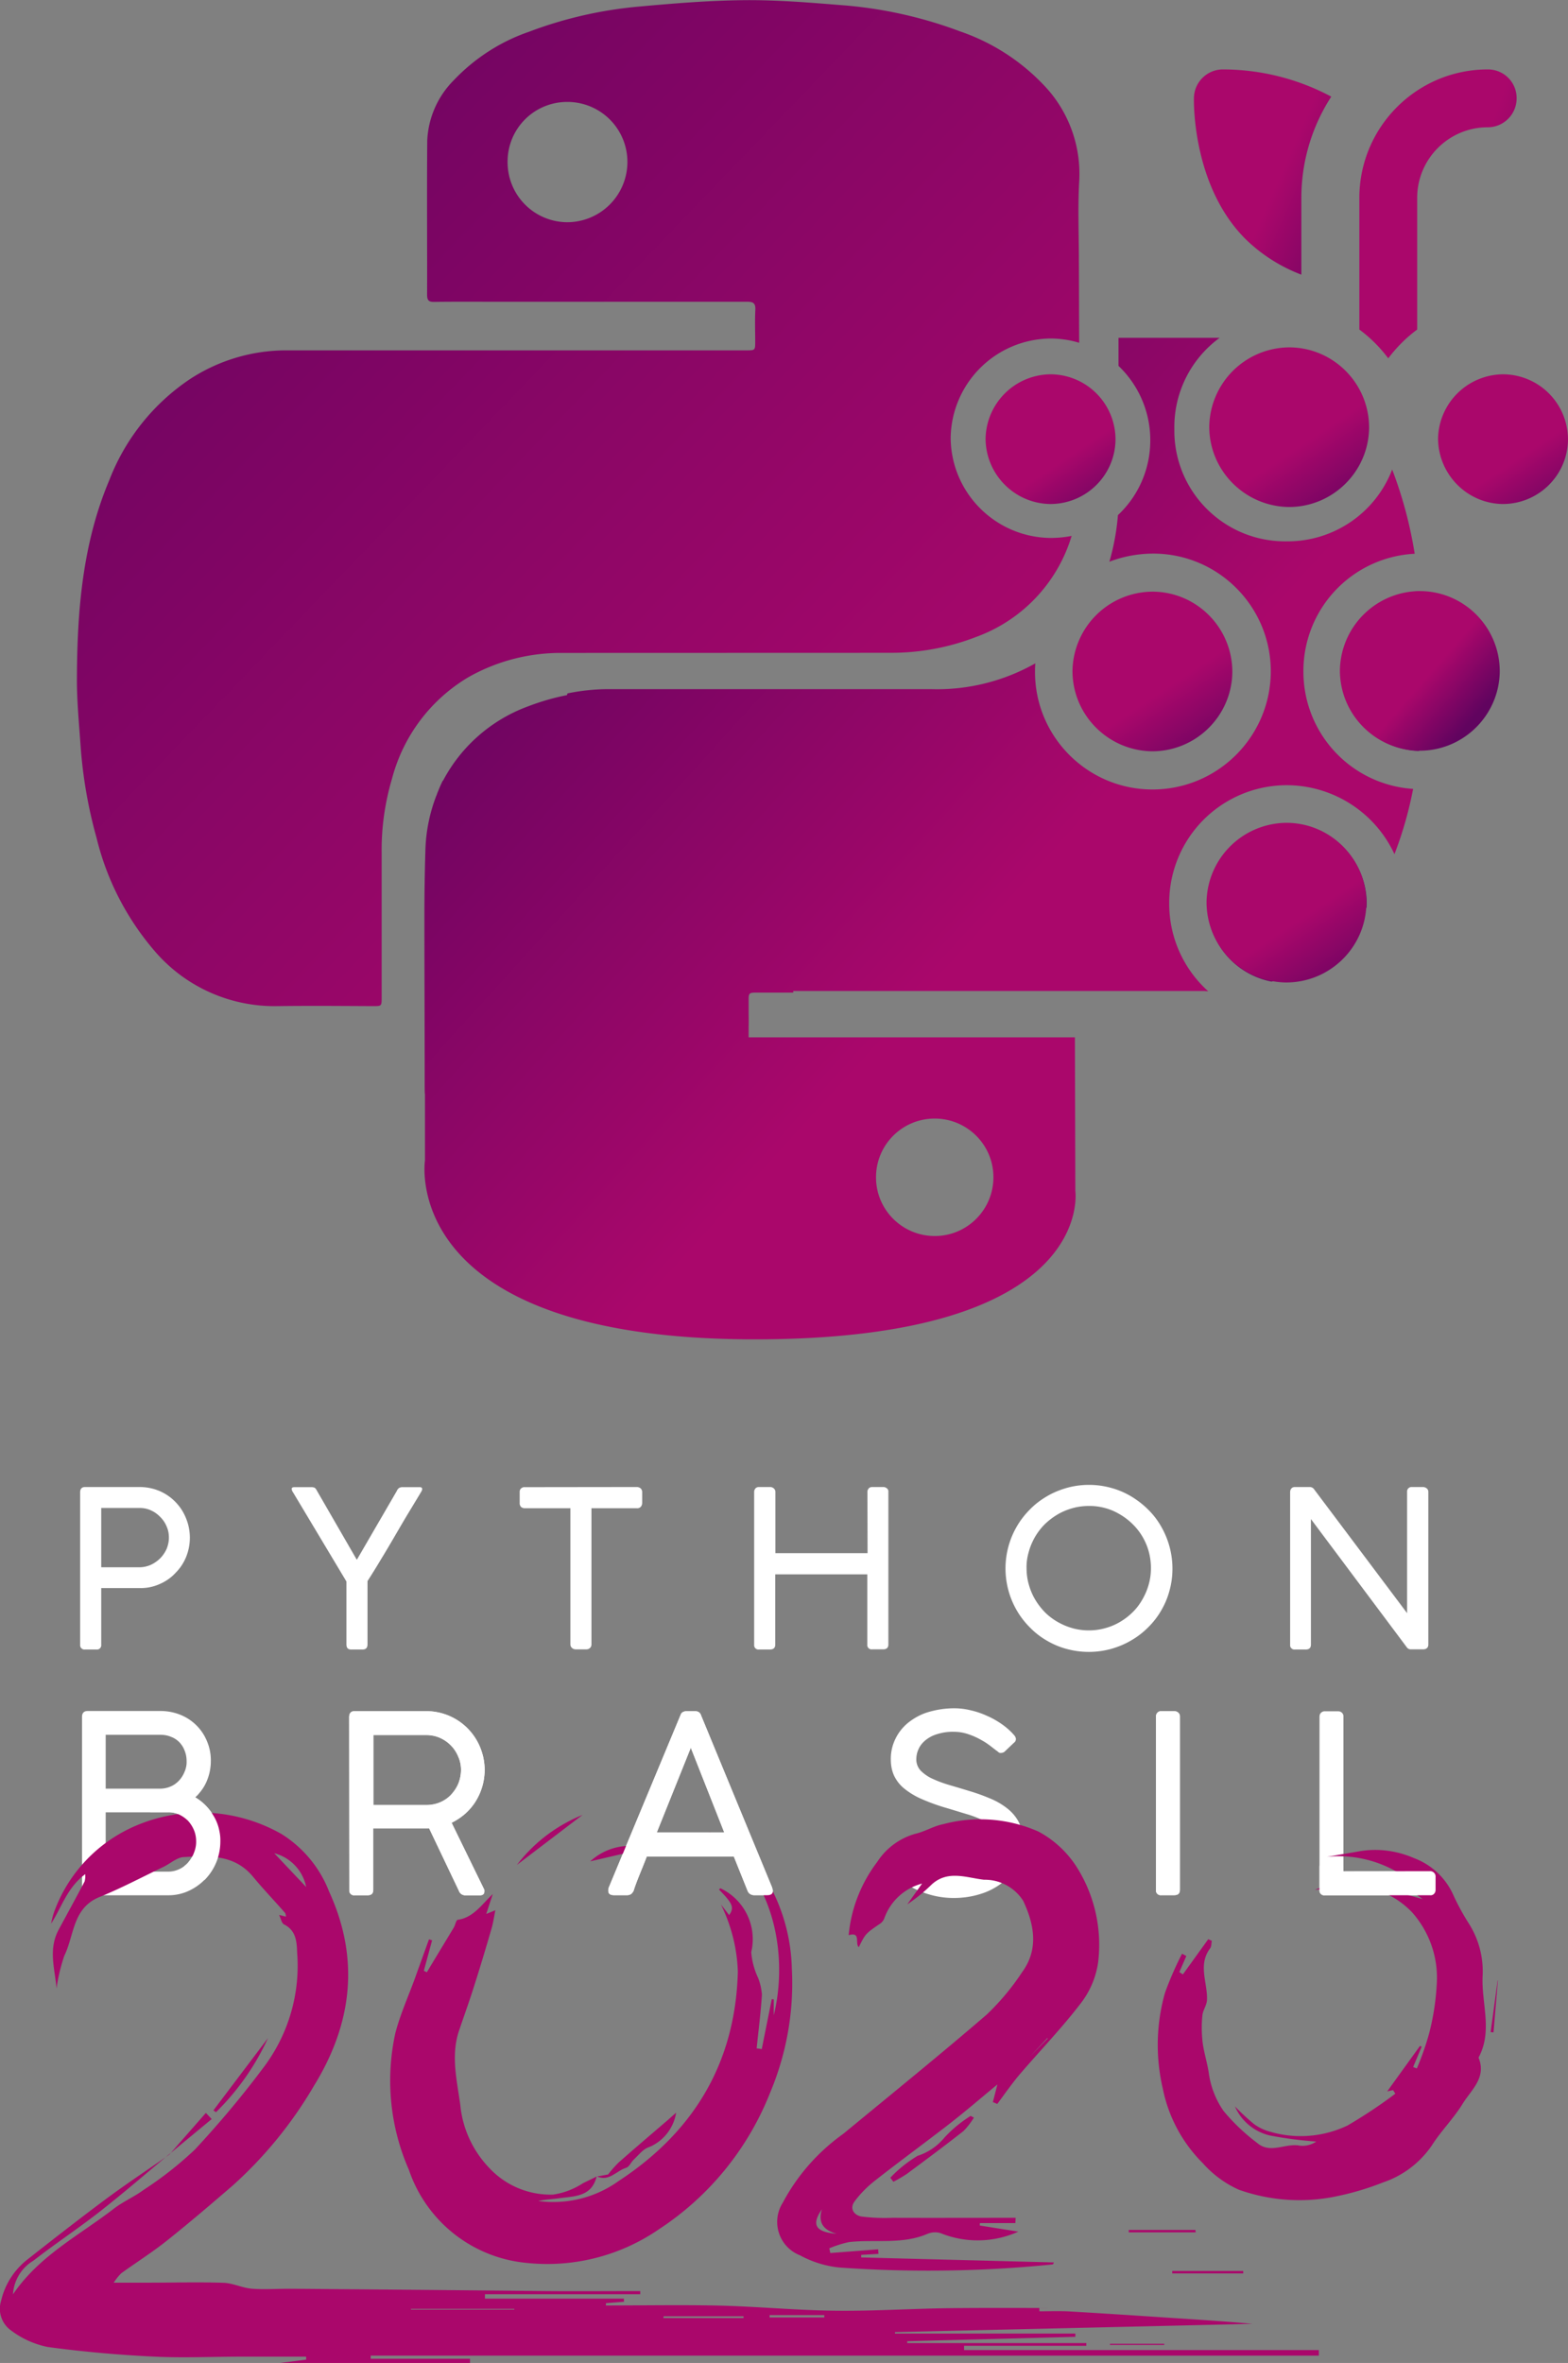 <svg version="1.1" id="Layer_1" xmlns="http://www.w3.org/2000/svg" xmlns:xlink="http://www.w3.org/1999/xlink" x="0" y="0" viewBox="0 0 110.06 165.79" xml:space="preserve"><rect x="0" y="0" width="110.06" height="165.79" fill="#808080" stroke="none"/><style>.st4{fill:#fff}.st5{fill:#aa076b}</style><g id="Group_24" transform="translate(2649.769 -1672.748)"><linearGradient id="Path_157_1_" gradientUnits="userSpaceOnUse" x1="-2648.862" y1="1838.105" x2="-2648.053" y2="1837.404" gradientTransform="matrix(10.474 0 0 -10.561 25179.52 21110.615)"><stop offset="0" stop-color="#aa076b"/><stop offset="1" stop-color="#61045f"/></linearGradient><path id="Path_157" d="M-2558.75 1697.59c-.24-.03-.47-.05-.71-.05a5.367 5.367 0 00-5.25 5.24 5.346 5.346 0 005.27 5.32c2.88-.02 5.2-2.36 5.2-5.23.01-.54-.07-1.08-.23-1.6a12.447 12.447 0 00-4.28-3.68z" fill="url(#Path_157_1_)"/><linearGradient id="Path_158_1_" gradientUnits="userSpaceOnUse" x1="-2648.974" y1="1838.054" x2="-2647.688" y2="1837.477" gradientTransform="matrix(5.754 0 0 -11.193 12687.295 22288.957)"><stop offset="0" stop-color="#aa076b"/><stop offset="1" stop-color="#61045f"/></linearGradient><path id="Path_158" d="M-2555.61 1719.88a5.616 5.616 0 005.44 5.56c.22-1.87.32-3.75.32-5.64 0-1.86-.08-3.71-.27-5.56-3.06.09-5.5 2.59-5.49 5.64z" fill="url(#Path_158_1_)"/><linearGradient id="Path_159_1_" gradientUnits="userSpaceOnUse" x1="-2648.278" y1="1837.601" x2="-2647.944" y2="1837.101" gradientTransform="matrix(11.225 0 0 -11.201 27158.87 22304.215)"><stop offset="0" stop-color="#aa076b"/><stop offset="1" stop-color="#61045f"/></linearGradient><path id="Path_159" d="M-2568.97 1725.46c3.11.04 5.66-2.45 5.7-5.55.01-3.11-2.5-5.64-5.6-5.65h-.01a5.65 5.65 0 00-5.61 5.56c0 3.06 2.45 5.56 5.52 5.64z" fill="url(#Path_159_1_)"/><linearGradient id="Path_160_1_" gradientUnits="userSpaceOnUse" x1="-2648.83" y1="1838.116" x2="-2648.101" y2="1837.469" gradientTransform="matrix(11.203 0 0 -11.048 27109.488 22039.379)"><stop offset="0" stop-color="#aa076b"/><stop offset="1" stop-color="#61045f"/></linearGradient><path id="Path_160" d="M-2559.45 1730.57a5.525 5.525 0 00-5.58 5.49v.14a5.573 5.573 0 004.52 5.42c2.73-.96 5.07-2.79 6.66-5.21 0-.11.01-.22.01-.34a5.572 5.572 0 00-5.61-5.5z" fill="url(#Path_160_1_)"/><g id="Group_16" transform="translate(-2644.153 1776.931)"><path id="Path_161" class="st4" d="M.01.52C.01.27.13.15.36.15h3.81c.48 0 .96.09 1.41.28.42.18.8.44 1.12.77.32.33.57.71.74 1.14a3.592 3.592 0 01.01 2.71c-.17.42-.42.8-.74 1.12-.31.34-.69.6-1.1.78-.44.2-.92.3-1.4.29H1.49v3.97c.02.16-.09.32-.26.34H.35a.303.303 0 01-.34-.26V.52zM6.24 3.7c0-.27-.05-.54-.16-.78-.1-.25-.25-.47-.44-.66-.19-.2-.41-.36-.66-.47-.25-.12-.53-.17-.8-.17H1.49v4.16h2.69c.27 0 .54-.06.79-.17.24-.11.47-.27.66-.46.19-.19.34-.42.45-.66.1-.25.16-.52.16-.79z"/><path id="Path_162" class="st4" d="M14.95.52a.41.41 0 01-.09-.26c.01-.07.08-.1.2-.1h1.24l.11.02c.03.01.06.02.08.04.03.02.06.05.08.09.03.04.06.1.1.17l2.75 4.76h.02l2.8-4.82c.03-.08.09-.15.15-.2.06-.03.12-.05.18-.06h1.28c.11 0 .17.05.17.14-.01.07-.04.14-.08.2-.3.5-.61 1.01-.93 1.54s-.62 1.05-.93 1.58c-.31.53-.62 1.06-.94 1.58-.31.52-.63 1.04-.96 1.55v4.43c0 .25-.11.37-.34.37h-.82c-.22 0-.32-.12-.32-.37v-4.4L14.95.52z"/><path id="Path_163" class="st4" d="M39.08.15c.09 0 .18.03.25.08.08.06.12.15.13.25v.78c0 .1-.03.19-.09.27-.07.08-.18.12-.28.11H35.9v9.55c0 .09-.03.18-.09.24-.07.07-.16.11-.26.11h-.77c-.09 0-.18-.04-.25-.1a.34.34 0 01-.11-.25V1.64h-3.21c-.09 0-.18-.03-.25-.09a.374.374 0 01-.1-.28V.49c0-.09.03-.18.1-.24s.16-.1.25-.09l7.87-.01z"/><path id="Path_164" class="st4" d="M55.27.49c0-.09.03-.17.09-.24.06-.07.15-.1.25-.1h.77c.09 0 .18.03.25.09.08.06.12.15.11.24V11.2c0 .22-.12.34-.37.34h-.77a.303.303 0 01-.34-.26v-5H48.8v4.93c0 .22-.12.34-.37.34h-.77a.303.303 0 01-.34-.26V.49c0-.09.03-.17.09-.24.06-.07.15-.1.25-.1h.79c.09 0 .18.04.25.1.07.06.11.15.11.24v4.3h6.47l-.01-4.3z"/><path id="Path_165" class="st4" d="M70.82 0c.52 0 1.05.07 1.55.21.49.13.96.33 1.4.59.43.26.83.56 1.19.92.36.35.67.75.92 1.19a5.922 5.922 0 01.8 2.97c0 .53-.07 1.05-.21 1.55-.13.49-.33.96-.59 1.4-.25.43-.56.83-.92 1.18-.35.35-.75.66-1.19.91-.44.26-.91.45-1.4.59a5.922 5.922 0 01-3.12 0c-.49-.13-.96-.33-1.4-.59-.43-.25-.83-.56-1.18-.92-.35-.35-.66-.75-.91-1.18a5.867 5.867 0 010-5.91c.25-.43.56-.83.92-1.19.35-.36.75-.66 1.19-.92.44-.26.91-.45 1.4-.59.5-.14 1.03-.21 1.55-.21zm-4.38 5.84c0 .39.05.78.16 1.16.1.36.25.72.44 1.04.19.32.42.62.68.89.26.26.56.49.89.68.33.19.68.34 1.04.44.38.11.77.16 1.16.16.39 0 .78-.05 1.16-.16.37-.1.72-.25 1.04-.44.32-.19.62-.42.88-.68.27-.26.49-.56.68-.89.19-.33.34-.68.44-1.04.11-.38.16-.77.16-1.16 0-.58-.11-1.16-.34-1.7-.22-.52-.54-.99-.94-1.38-.4-.4-.87-.71-1.38-.94-.54-.23-1.12-.35-1.7-.34-.39 0-.78.05-1.16.16-.36.1-.72.25-1.04.44-.32.19-.62.42-.89.68-.26.26-.49.56-.68.88-.19.33-.34.68-.44 1.04-.11.37-.17.76-.16 1.16z"/><path id="Path_166" class="st4" d="M93.4 11.54c-.12 0-.23-.07-.29-.17L86.4 2.4v8.81c0 .22-.12.34-.35.34h-.77a.303.303 0 01-.34-.26V.5c0-.09.03-.18.09-.25s.15-.1.25-.1h1.03c.13 0 .25.06.32.17L93.15 9V.44c.01-.17.16-.3.33-.29h.78c.09 0 .18.03.26.09.08.06.12.15.12.24V11.2c0 .22-.13.34-.38.34h-.86z"/></g><g id="Group_17" transform="translate(-2644.021 1792.616)"><path id="Path_167" class="st4" d="M9.05 3.7c0 .48-.1.97-.29 1.41-.18.43-.46.81-.81 1.13.27.15.51.34.73.56a3.67 3.67 0 01.92 1.57c.08.31.12.63.12.94 0 .49-.09.99-.28 1.44-.18.45-.44.86-.77 1.21s-.72.63-1.15.83c-.44.21-.94.32-1.43.32H.41c-.1 0-.21-.03-.29-.1a.356.356 0 01-.11-.29V.6c0-.28.13-.42.4-.42h5.11c.48 0 .96.09 1.4.27A3.366 3.366 0 018.78 2.3c.19.45.28.92.27 1.4zm-1.7 0c0-.25-.04-.5-.14-.74-.08-.22-.21-.42-.37-.59-.17-.17-.37-.3-.59-.38-.24-.1-.49-.14-.75-.14H1.67v3.78h3.81c.26 0 .51-.05.74-.15.22-.09.42-.23.59-.41.17-.18.3-.39.39-.61.11-.25.16-.5.15-.76zM1.67 7.29v4.16h4.4c.26 0 .52-.06.76-.17.24-.11.45-.27.62-.46.18-.2.32-.43.42-.68.1-.26.15-.54.15-.81s-.05-.53-.15-.77a1.996 1.996 0 00-1.03-1.11c-.24-.11-.5-.17-.77-.16h-4.4z"/><path id="Path_168" class="st4" d="M18.76.61c0-.28.13-.42.38-.42h5.02a4.082 4.082 0 013.79 2.53c.21.51.32 1.05.32 1.6a4.191 4.191 0 01-.64 2.21c-.2.32-.45.61-.73.86-.29.25-.6.46-.95.63l2.3 4.71v.11c0 .18-.11.27-.32.27h-1.05a.474.474 0 01-.42-.32L24.37 8.4c-.05.01-.1.01-.15.01h-3.77v4.31c0 .26-.13.38-.4.38h-.9c-.18.03-.36-.1-.38-.29v-.1L18.76.61zm7.85 3.7c0-.32-.06-.63-.19-.92a2.438 2.438 0 00-1.28-1.33c-.31-.14-.64-.2-.97-.2h-3.71v4.91h3.75c.33 0 .66-.07.96-.2.29-.13.55-.31.76-.54.21-.23.38-.49.5-.78.12-.3.18-.62.18-.94z"/><path id="Path_169" class="st4" d="M38.73 12.78c-.04.09-.1.17-.17.23-.08.06-.18.09-.29.09h-.92c-.27 0-.4-.1-.4-.3v-.1c0-.02.01-.05.01-.07 0-.02.01-.04.02-.06L42 .51c.01-.03.03-.06.04-.1a.36.36 0 01.07-.1c.04-.04.08-.06.13-.08a.57.57 0 01.22-.04h.57c.07 0 .14.01.21.04a.36.36 0 01.19.18c.02.04.03.07.04.1l4.98 12.06c0 .03.01.06.02.09s.01.06.02.08c.01.02.01.04.01.06 0 .2-.13.3-.4.3h-.92c-.1 0-.2-.03-.29-.09a.48.48 0 01-.17-.23l-.96-2.39h-6.11c-.2.52-.39.98-.56 1.4-.16.42-.29.75-.36.99zm1.62-4.07h4.74l-2.35-5.95-2.39 5.95z"/><path id="Path_170" class="st4" d="M64.27 3.01c-.08-.05-.21-.15-.4-.3-.22-.17-.44-.33-.68-.46-.29-.17-.59-.31-.91-.42-.35-.13-.72-.19-1.09-.19-.4-.01-.8.05-1.18.17-.3.09-.58.24-.82.44-.2.17-.37.38-.47.62-.1.22-.15.45-.15.69-.01.3.11.6.32.82.25.24.54.44.85.57.39.18.79.32 1.2.44.45.13.91.27 1.37.41.47.14.92.3 1.37.49.43.17.83.39 1.2.67.35.26.64.58.85.96.22.41.34.88.32 1.35.01.57-.12 1.14-.38 1.66-.25.49-.6.93-1.03 1.27-.46.36-.98.64-1.54.81-.62.2-1.26.29-1.91.29-.45 0-.9-.05-1.34-.15-.44-.1-.87-.25-1.28-.44a5.754 5.754 0 01-2.09-1.67.43.43 0 01-.11-.28c.01-.11.07-.2.15-.26l.69-.57c.09-.09.19-.13.29-.13.1.01.19.07.25.15l.11.11c.24.27.52.51.83.71.29.19.61.36.93.5.29.12.59.22.89.29.24.06.48.09.72.1.37 0 .73-.05 1.09-.14.36-.09.7-.23 1.02-.43.3-.19.56-.43.76-.73.2-.31.31-.66.3-1.03.01-.31-.1-.6-.29-.84-.22-.25-.49-.45-.79-.6-.37-.19-.76-.34-1.16-.46-.44-.13-.92-.28-1.42-.43-.61-.17-1.21-.39-1.79-.64-.44-.19-.86-.44-1.23-.74-.3-.24-.54-.55-.71-.9-.16-.35-.23-.74-.23-1.13-.01-.5.1-1 .32-1.45.21-.44.52-.83.9-1.14.42-.33.89-.59 1.4-.74.6-.18 1.22-.27 1.84-.27.38 0 .77.05 1.14.14.4.09.78.22 1.15.39.37.16.72.36 1.05.59.31.22.6.47.85.76.07.07.12.17.13.27 0 .11-.05.21-.14.27L64.8 3c-.07.08-.18.12-.28.12-.09.02-.18-.03-.25-.11z"/><path id="Path_171" class="st4" d="M75.39.57c0-.1.03-.2.1-.27.07-.08.18-.12.28-.11h.9c.1 0 .2.03.28.1.08.07.13.17.12.28v12.15c0 .26-.13.38-.4.38h-.9c-.18.03-.36-.1-.38-.29V.57z"/><path id="Path_172" class="st4" d="M94.64 11.42a.377.377 0 01.38.41v.9c0 .1-.03.2-.1.27-.07.08-.17.12-.28.11h-7.39c-.18.03-.36-.1-.38-.29V.58c0-.1.03-.2.1-.27.08-.08.19-.12.3-.11h.9c.1 0 .2.03.27.1.08.07.12.18.11.29v10.85l6.09-.02z"/></g><g id="Group_18" transform="translate(-2649.769 1799.936)"><path id="Path_173" class="st5" d="M11.85 23.98c-1.61 1.34-3.19 2.71-4.84 4-1.52 1.19-3.14 2.26-4.67 3.45-.84.5-1.37 1.39-1.43 2.36 1.86-2.73 4.66-4.14 7.08-6.01.65-.5 1.43-.83 2.09-1.32 1.28-.83 2.49-1.78 3.6-2.83 1.75-1.88 3.4-3.85 4.93-5.91 1.66-2.27 2.46-5.06 2.25-7.86-.03-.77-.05-1.59-.93-2.03-.16-.08-.21-.39-.34-.66l.49.12c-.03-.1-.02-.2-.07-.26-.74-.85-1.52-1.66-2.24-2.53-1.31-1.6-3.11-1.48-4.87-1.39-.48.02-.95.46-1.43.69-1.49.71-2.95 1.49-4.48 2.11-1.91.77-1.77 2.7-2.48 4.13-.25.75-.44 1.51-.54 2.29-.12-1.37-.59-2.74.14-4.11.61-1.13 1.23-2.26 1.83-3.4.04-.16.06-.34.04-.51-1.27.95-1.64 2.3-2.39 3.47.05-.29.12-.57.22-.85.99-2.7 3.05-4.87 5.7-6.01a11.55 11.55 0 0110.23.56c1.53.95 2.71 2.37 3.36 4.05 2.17 4.73 1.62 9.28-1.07 13.64a29.215 29.215 0 01-5.69 6.98c-1.52 1.31-3.04 2.61-4.61 3.86-1.03.82-2.15 1.53-3.22 2.3-.2.2-.37.42-.53.66h2.52c1.73 0 3.46-.05 5.19.01.65.02 1.29.35 1.95.41.84.07 1.7.01 2.55.01.99 0 1.98.01 2.98.02 5.04.04 10.07.09 15.11.14 2.22.02 4.44 0 6.66 0v.22h-10.9v.31h9.75l.01.22-1.27.1v.16c2.67 0 5.34-.05 8.01.01 2.71.07 5.41.33 8.12.36 2.68.03 5.35-.15 8.03-.18 2.72-.03 5.43-.01 8.16-.01h-1.9l.01.23c.71 0 1.41-.03 2.12.01 2.42.14 4.84.3 7.25.46 1.86.12 3.72.24 5.58.41l-25.09.58v.1h12.66v.23l-11.8.31v.13h12.57v.19h-8.58v.3h24.9v.39H26.02v.22h6.97v.31H19.53l1.96-.25v-.21h-4.45c-2.06 0-4.14.1-6.2 0-2.51-.12-5.02-.34-7.51-.68A6.38 6.38 0 01.8 36.34c-.68-.47-.97-1.32-.72-2.11.26-1.12.9-2.13 1.8-2.85 1.87-1.47 3.74-2.93 5.64-4.34 1.42-1.05 2.89-2.02 4.33-3.03v-.03zm34.73 11.35l-.02.12h5.63v-.12h-5.61zm-17.73-.52v.05h7.25v-.05h-7.25zm-7.36-29.6a3.066 3.066 0 00-2.24-2.37l2.24 2.37zm36.37 30.2v-.16h-3.84v.16h3.84z"/><path id="Path_174" class="st5" d="M41.88 25.51c-.34 1.44-1.55 1.39-2.65 1.54-.48.07-.97.08-1.45.19 1.99.27 4.01-.23 5.64-1.4 5.27-3.45 8.2-8.29 8.37-14.68-.05-1.64-.46-3.25-1.19-4.73l.58.75c.37-.53.26-.8-.71-1.79.03-.03.09-.1.1-.09 1.69.8 2.59 2.66 2.16 4.48.05.62.21 1.23.48 1.8.15.38.24.78.27 1.18-.08 1.26-.24 2.51-.37 3.77l.36.05c.23-1.17.47-2.33.7-3.5l.14.01v1.12c.86-3.39.61-9.53-4.58-12.89.32.18.62.38.95.54.67.33.85 1.36 1.91 1.24.26-.03.63.7.91 1.11 1.3 2 2.02 4.32 2.08 6.71.16 3-.37 5.99-1.54 8.76-1.55 3.9-4.26 7.23-7.77 9.53a13.824 13.824 0 01-9.34 2.37 9.672 9.672 0 01-8.23-6.53c-1.32-3-1.65-6.34-.96-9.55.35-1.37.95-2.67 1.43-4.01.31-.87.63-1.74.94-2.61l.22.07-.58 2.14.21.1c.63-1.05 1.27-2.1 1.9-3.15.1-.18.16-.52.27-.53 1.08-.15 1.66-1.04 2.46-1.81l-.46 1.4.64-.26c-.09.44-.15.88-.27 1.29-.4 1.38-.81 2.75-1.25 4.12-.32 1.02-.69 2.03-1.03 3.04-.59 1.74-.14 3.52.09 5.22.16 1.67.89 3.23 2.05 4.43a5.87 5.87 0 004.46 1.85c.76-.11 1.48-.39 2.12-.81.31-.15.63-.3.94-.46v-.01z"/><path id="Path_175" class="st5" d="M71.27 28.79h-2.49l-.01.17 2.71.43c-1.72.77-3.67.82-5.42.12-.31-.11-.65-.09-.95.03-1.78.77-3.67.38-5.5.58-.48.1-.95.25-1.4.44l.07.33 3.36-.26.02.32-1.21.07v.18l13.53.35c-.04.06-.06.14-.09.14-4.96.5-9.96.57-14.93.22-.99-.09-1.94-.39-2.81-.86a2.515 2.515 0 01-1.2-3.7c1.02-1.92 2.48-3.57 4.25-4.83 3.37-2.78 6.76-5.52 10.07-8.37a17.1 17.1 0 002.47-2.96c1.19-1.62.85-3.37.08-5.01-.6-.94-1.64-1.5-2.75-1.48-1.23-.14-2.54-.7-3.67.33-.53.52-1.11.99-1.72 1.4l1.04-1.46a3.84 3.84 0 00-2.65 2.44c-.05.13-.14.25-.25.34-1.07.73-1.07.73-1.54 1.68-.29-.25.18-1.1-.71-.84.17-1.87.87-3.65 2.01-5.15a4.71 4.71 0 012.65-1.96c.68-.15 1.3-.55 1.98-.68 2.21-.59 4.56-.41 6.66.51 1.06.56 1.96 1.38 2.63 2.38a10.2 10.2 0 011.58 6.8 6.115 6.115 0 01-1.22 2.88c-1.33 1.74-2.86 3.32-4.28 4.98-.56.66-1.06 1.38-1.58 2.08l-.31-.13c.1-.38.2-.77.32-1.24-1.15.95-2.23 1.88-3.36 2.76-1.73 1.34-3.5 2.63-5.22 3.98-.55.43-1.05.93-1.46 1.49-.35.49-.02.95.5 1.04.72.09 1.44.12 2.16.09 2.89.01 5.77 0 8.66 0l-.02.37zm2.27-12.95l-.03-.03-2.77 2.96-.04-.04 2.84-2.89zm-14.82 13.7c-.84-.24-1.34-.71-1.03-1.72-.76 1.1-.44 1.6 1.03 1.72z"/><path id="Path_176" class="st5" d="M83.27 10.05l-.49 1.13.25.16 1.78-2.47.25.12c-.04.17-.02.38-.11.51-.89 1.17-.18 2.42-.23 3.63-.01.36-.28.71-.32 1.07-.06.56-.06 1.13-.01 1.69.07.81.34 1.58.46 2.39.13.95.49 1.86 1.03 2.64.7.84 1.5 1.6 2.38 2.26.92.78 2-.03 2.99.18.4.04.8-.06 1.14-.29-1.1-.08-2.19-.22-3.27-.43a3.555 3.555 0 01-2.44-2.04c.41.43.85.83 1.3 1.21.34.26.73.45 1.14.56 1.81.54 3.76.39 5.47-.43 1.16-.68 2.28-1.42 3.35-2.23l-.16-.25-.41.09 2.3-3.19.12.05-.6 1.43.26.1c.34-.8.63-1.62.86-2.45.3-1.15.48-2.33.54-3.51.11-1.83-.52-3.63-1.74-5a5.986 5.986 0 00-5.19-1.79c-.54.03-1.08.19-1.62.21 2.61-1.02 5.01-.03 7.56.66l-2.37-1.75.03-.1 1.92.94a8.234 8.234 0 00-6.31-2.06c.77-.13 1.53-.25 2.3-.39 1.3-.22 2.63-.04 3.84.49 1.22.46 2.21 1.39 2.74 2.58.31.68.67 1.34 1.07 1.97.7 1.09 1.05 2.37.99 3.67-.11 1.92.73 3.89-.29 5.77.58 1.4-.51 2.26-1.11 3.23-.63 1.03-1.51 1.9-2.16 2.92a6.774 6.774 0 01-3.44 2.61c-1.14.45-2.31.79-3.51 1.02-2.21.42-4.48.24-6.6-.51a7.42 7.42 0 01-2.52-1.85 10.214 10.214 0 01-2.82-5.24c-.52-2.22-.47-4.53.15-6.72.34-.94.74-1.86 1.2-2.75l.3.16z"/><path id="Path_177" class="st5" d="M41.9 25.52l.78-.14c.23-.3.48-.58.74-.84 1.16-1.02 2.33-2.02 3.5-3.02.17-.15.33-.3.54-.48-.17 1.08-.89 2-1.9 2.42-.41.12-.73.55-1.07.87-.2.18-.32.52-.54.58-.69.21-1.21 1-2.06.6l.01.01z"/><path id="Path_178" class="st5" d="M68.36 21.39c-.21.34-.45.66-.73.94-1.31 1.03-2.64 2.02-3.98 3.01-.3.2-.61.38-.94.55l-.22-.28a8.9 8.9 0 011.92-1.54c.75-.24 1.4-.69 1.9-1.3.54-.58 1.15-1.08 1.82-1.5l.23.12z"/><path id="Path_179" class="st5" d="M18.81 15.81a17.47 17.47 0 01-3.65 5.2l-.18-.13 3.83-5.07z"/><path id="Path_180" class="st5" d="M36.28 3.66C37.47 2.1 39.06.89 40.89.15l-4.61 3.51z"/><path id="Path_181" class="st5" d="M41.43 3.41a4.117 4.117 0 013.95-.92l-3.95.92z"/><path id="Path_182" class="st5" d="M87.27 32.32h-4.99v-.17h4.98l.01.17z"/><path id="Path_183" class="st5" d="M83.93 29.44h-4.7v-.17h4.68l.02.17z"/><path id="Path_184" class="st5" d="M11.87 24l2.58-2.94.41.43-3.01 2.49.02.02z"/><path id="Path_185" class="st5" d="M105.14 11.77l-.31 3.64-.2-.02c.16-1.2.33-2.41.49-3.61l.02-.01z"/><path id="Path_186" class="st5" d="M77.91 37.26h3.81v.08h-3.81v-.08z"/></g><path id="Path_187" class="st4" d="M-2625.26 1793.23c0-.28.13-.42.38-.42h5.02a4.082 4.082 0 013.79 2.53c.21.51.32 1.05.32 1.6a4.191 4.191 0 01-.64 2.21c-.2.32-.45.61-.73.86-.29.25-.6.46-.95.63l2.3 4.71v.11c0 .18-.11.27-.32.27h-1.05a.474.474 0 01-.42-.32l-2.09-4.38c-.05.01-.1.01-.15.01h-3.77v4.31c0 .26-.13.38-.4.38h-.9c-.18.03-.36-.1-.38-.29v-.1l-.01-12.11zm7.85 3.7c0-.32-.06-.63-.19-.92-.12-.29-.29-.56-.51-.78-.22-.23-.48-.41-.77-.54-.31-.14-.64-.2-.97-.2h-3.71v4.91h3.75c.33 0 .66-.07.96-.2.29-.13.55-.31.76-.54.21-.23.38-.49.5-.78.12-.32.18-.64.18-.95z"/><path id="Path_188" class="st4" d="M-2605.29 1805.4c-.04.09-.1.17-.17.23-.08.06-.18.09-.29.09h-.92c-.27 0-.4-.1-.4-.3v-.1c0-.02.01-.05.01-.07 0-.02.01-.04.02-.06l5.02-12.06c.01-.03.03-.06.04-.1a.36.36 0 01.07-.1c.04-.04.08-.06.13-.08a.57.57 0 01.22-.04h.57c.07 0 .14.01.21.04a.36.36 0 01.19.18c.02.04.03.07.04.1l4.98 12.06c0 .03.01.06.02.09s.01.06.02.08c.01.02.01.04.01.06 0 .2-.13.3-.4.3h-.92c-.1 0-.2-.03-.29-.09a.48.48 0 01-.17-.23l-.96-2.39h-6.11c-.2.52-.39.98-.56 1.4-.17.42-.29.75-.36.99zm1.62-4.08h4.74l-2.35-5.95-2.39 5.95z"/><path id="Path_189" class="st4" d="M-2568.63 1793.19c0-.1.03-.2.1-.27.07-.08.18-.12.28-.11h.9c.1 0 .2.03.28.1.08.07.13.17.12.28v12.15c0 .26-.13.38-.4.38h-.9c-.18.03-.36-.1-.38-.29v-12.24z"/><g transform="translate(-2639.392 1798.609)" id="Group_20"><defs><path id="SVGID_1_" d="M5.72.42C3.62-.47.43.14.05 1.55c-.29 1.09 1.17 2.37 2.13 3.21.98.86 1.71 1.5 2.55 1.37 1.72-.26 3-3.61 1.94-5.06-.25-.29-.58-.52-.95-.65z"/></defs><clipPath id="SVGID_2_"><use xlink:href="#SVGID_1_" overflow="visible"/></clipPath><g id="Group_19" clip-path="url(#SVGID_2_)"><path id="Path_190" class="st4" d="M4.43-2.3c0 .48-.1.97-.29 1.41-.19.43-.47.82-.82 1.13a3.677 3.677 0 011.29 1.3c.16.26.28.54.36.84.08.31.13.62.12.94a3.838 3.838 0 01-1.04 2.65c-.33.35-.72.63-1.15.83-.45.21-.94.32-1.44.31h-5.68c-.1 0-.21-.03-.29-.1a.344.344 0 01-.11-.29V-5.39c0-.28.13-.42.4-.42H.89c.48 0 .96.09 1.4.27.41.17.79.43 1.12.74.32.32.57.7.74 1.11.19.44.28.92.28 1.39zm-1.7 0c0-.25-.04-.5-.14-.74a1.77 1.77 0 00-.38-.58c-.17-.17-.37-.3-.59-.38-.24-.1-.49-.14-.75-.14h-3.83v3.78H.85c.26 0 .51-.05.74-.15.22-.09.42-.23.59-.41.17-.18.3-.39.39-.61.11-.25.16-.51.16-.77zm-5.68 3.59v4.16h4.4c.26 0 .52-.06.76-.17.24-.11.45-.27.62-.46.17-.21.32-.44.41-.69.1-.25.16-.53.15-.81 0-.27-.05-.53-.15-.77-.1-.24-.24-.46-.41-.65-.18-.18-.39-.33-.62-.44-.24-.11-.5-.17-.77-.17h-4.39z"/></g></g><g transform="translate(-2558.394 1802.675)" id="Group_22"><defs><path id="SVGID_3_" d="M.33 1.38C.88.71 1.77 1.1 3.8.95 6.88.73 7.48-.38 9.28.13c.94.27 2.31 1 2.41 2 .14 1.49-2.62 2.98-4.76 3.45-2 .44-5.28.39-6.46-1.56-.54-.78-.6-1.8-.14-2.64z"/></defs><clipPath id="SVGID_4_"><use xlink:href="#SVGID_3_" overflow="visible"/></clipPath><g id="Group_21" clip-path="url(#SVGID_4_)"><path id="Path_192" class="st4" d="M9.01 1.36a.377.377 0 01.38.41v.9c0 .1-.03.2-.1.27-.07.08-.17.12-.28.11H1.62c-.18.03-.36-.1-.38-.29V-9.48c0-.1.03-.2.1-.27.08-.08.19-.12.3-.11h.9c.1 0 .2.03.27.1.08.07.12.18.11.29V1.37l6.09-.01z"/></g></g><linearGradient id="Path_194_1_" gradientUnits="userSpaceOnUse" x1="-2648.278" y1="1837.601" x2="-2647.944" y2="1837.101" gradientTransform="matrix(11.225 0 0 -11.201 27168.47 22287.074)"><stop offset="0" stop-color="#aa076b"/><stop offset="1" stop-color="#61045f"/></linearGradient><path id="Path_194" d="M-2559.37 1708.32c3.11.04 5.66-2.45 5.7-5.55.01-3.11-2.5-5.64-5.6-5.65h-.01a5.65 5.65 0 00-5.61 5.56c0 3.06 2.45 5.56 5.52 5.64z" fill="url(#Path_194_1_)"/><linearGradient id="Path_195_1_" gradientUnits="userSpaceOnUse" x1="-2648.329" y1="1837.677" x2="-2648.033" y2="1837.419" gradientTransform="matrix(11.225 0 0 -11.201 27177.64 22304.184)"><stop offset="0" stop-color="#aa076b"/><stop offset="1" stop-color="#61045f"/></linearGradient><path id="Path_195" d="M-2550.2 1725.42c3.11.04 5.66-2.45 5.7-5.55.01-3.11-2.5-5.64-5.6-5.65h-.01a5.65 5.65 0 00-5.61 5.56c0 3.07 2.45 5.57 5.52 5.64z" fill="url(#Path_195_1_)"/><linearGradient id="Path_196_1_" gradientUnits="userSpaceOnUse" x1="-2648.278" y1="1837.601" x2="-2647.944" y2="1837.101" gradientTransform="matrix(11.226 0 0 -11.201 27170.87 22320.441)"><stop offset="0" stop-color="#aa076b"/><stop offset="1" stop-color="#61045f"/></linearGradient><path id="Path_196" d="M-2559.56 1741.68c3.11.04 5.66-2.45 5.7-5.55.01-3.11-2.5-5.64-5.6-5.65h-.01a5.65 5.65 0 00-5.61 5.56c0 3.07 2.45 5.57 5.52 5.64z" fill="url(#Path_196_1_)"/><linearGradient id="Path_197_1_" gradientUnits="userSpaceOnUse" x1="-2648.299" y1="1837.609" x2="-2647.965" y2="1837.109" gradientTransform="matrix(9.114 0 0 -9.095 21561.074 18418.15)"><stop offset="0" stop-color="#aa076b"/><stop offset="1" stop-color="#61045f"/></linearGradient><path id="Path_197" d="M-2576.1 1708.11c2.52.03 4.6-1.98 4.63-4.51a4.575 4.575 0 00-4.55-4.59h-.01a4.6 4.6 0 00-4.56 4.51c.01 2.49 2 4.53 4.49 4.59z" fill="url(#Path_197_1_)"/><linearGradient id="Path_198_1_" gradientUnits="userSpaceOnUse" x1="-2648.299" y1="1837.609" x2="-2647.965" y2="1837.109" gradientTransform="matrix(9.114 0 0 -9.095 21592.836 18418.15)"><stop offset="0" stop-color="#aa076b"/><stop offset="1" stop-color="#61045f"/></linearGradient><path id="Path_198" d="M-2544.34 1708.11c2.52.03 4.6-1.98 4.63-4.51a4.575 4.575 0 00-4.55-4.59h-.01a4.6 4.6 0 00-4.56 4.51c.02 2.49 2 4.53 4.49 4.59z" fill="url(#Path_198_1_)"/><linearGradient id="Path_199_1_" gradientUnits="userSpaceOnUse" x1="-2648.196" y1="1837.576" x2="-2648.675" y2="1838.022" gradientTransform="matrix(69.508 0 0 -70.272 181490.36 130866.46)"><stop offset="0" stop-color="#aa076b"/><stop offset="1" stop-color="#61045f"/></linearGradient><path id="Path_199" d="M-2558.28 1719.88a8.232 8.232 0 017.81-8.28c-.32-2.02-.85-4-1.58-5.91a7.855 7.855 0 01-7.38 5.04c-4.3.07-7.84-3.35-7.91-7.65v-.27a7.75 7.75 0 013.18-6.36h-7.1v1.97a7.191 7.191 0 012.23 5.31 7.166 7.166 0 01-2.27 5.16c-.09 1.11-.29 2.2-.6 3.27.99-.38 2.04-.57 3.11-.57 4.56.02 8.24 3.74 8.22 8.3v.03c-.05 4.57-3.78 8.25-8.36 8.22-4.55-.03-8.22-3.75-8.19-8.3v-.06c0-.17.01-.33.02-.49a13.992 13.992 0 01-7.34 1.81h-22.72c-.93.01-1.86.11-2.78.3l-.03.12c-.93.18-1.85.45-2.74.79-2.56.94-4.69 2.8-5.96 5.21h-.02c-.12.24-.23.49-.33.75-.04.08-.07.17-.1.26l-.02.04c-.48 1.24-.74 2.55-.77 3.87-.05 1.57-.07 3.14-.07 4.71 0 3.85.02 7.71.02 11.56 0 .26 0 .52.01.78h.01v4.68s-1.94 12.55 23.15 12.55c24 0 22.5-10.41 22.5-10.41l-.03-10.78h-22.9v-.77c.01-.34 0-.68 0-1.02v-.99c.02-.35.11-.36.63-.36h2.5v-.11h28.88s.09.01.25.02a8.237 8.237 0 01-2.74-6.17 8.254 8.254 0 018.22-8.29h.04c3.24.01 6.19 1.9 7.55 4.84.57-1.48 1.01-3.02 1.31-4.58a8.237 8.237 0 01-7.7-8.22zm-25.88 31.35c2.27 0 4.12 1.84 4.12 4.11v.01c0 2.27-1.84 4.12-4.11 4.12h-.01c-2.27 0-4.12-1.84-4.12-4.11v-.01c0-2.28 1.84-4.12 4.12-4.12-.01 0 0 0 0 0z" fill="url(#Path_199_1_)"/><linearGradient id="Path_200_1_" gradientUnits="userSpaceOnUse" x1="-2647.9" y1="1837.313" x2="-2648.76" y2="1838.139" gradientTransform="matrix(70.385 0 0 -70.568 183787.5 131386.438)"><stop offset="0" stop-color="#aa076b"/><stop offset="1" stop-color="#61045f"/></linearGradient><path id="Path_200" d="M-2576.14 1710.49c-3.83-.1-6.89-3.22-6.9-7.05a7.07 7.07 0 017.01-6.94c.68 0 1.36.1 2.01.3-.01-1.93-.01-3.86-.02-5.79 0-1.83-.08-3.67.02-5.5.15-2.36-.64-4.69-2.19-6.47-1.67-1.87-3.8-3.28-6.17-4.09a30.147 30.147 0 00-8.44-1.85c-2.22-.18-4.46-.36-6.68-.34-2.44.02-4.89.22-7.32.44-2.67.23-5.29.82-7.8 1.77-2.02.69-3.84 1.87-5.31 3.42a6.388 6.388 0 00-1.85 4.22c-.03 3.61 0 7.21-.01 10.82 0 .38.11.51.5.5 1.39-.02 2.77-.01 4.16-.01h17.8c.43 0 .6.1.58.56-.04.74-.01 1.48-.01 2.22 0 .63 0 .63-.63.63h-32.28c-2.42 0-4.78.71-6.8 2.04a15.049 15.049 0 00-5.62 7.05c-1.88 4.44-2.26 9.14-2.28 13.89-.01 1.55.14 3.1.25 4.66.15 2.22.53 4.43 1.13 6.57.71 2.93 2.11 5.65 4.08 7.94 2.15 2.51 5.31 3.92 8.61 3.86 2.24-.03 4.47-.01 6.71 0 .61 0 .61 0 .61-.61v-10.17c-.02-1.76.23-3.5.73-5.19.79-2.99 2.72-5.55 5.38-7.12 2.02-1.14 4.31-1.72 6.63-1.69 7.66-.01 15.32 0 22.98-.01 2.05.01 4.09-.37 6-1.11 3.23-1.17 5.72-3.8 6.71-7.09-.53.1-1.06.15-1.59.14zm-33.84-22.15a4.206 4.206 0 01-4.16-4.24 4.178 4.178 0 014.16-4.2h.03a4.21 4.21 0 014.22 4.2v.03a4.232 4.232 0 01-4.25 4.21z" fill="url(#Path_200_1_)"/><g id="Group_23" transform="translate(-2565.975 1677.619)"><linearGradient id="Path_201_1_" gradientUnits="userSpaceOnUse" x1="-82.207" y1="160.087" x2="-81.532" y2="159.643" gradientTransform="matrix(9.648 0 0 -14.391 799.53 2310.494)"><stop offset="0" stop-color="#aa076b"/><stop offset="1" stop-color="#61045f"/></linearGradient><path id="Path_201" d="M1.99 0C.91.03.04.9.01 1.98c-.01.25-.12 6.18 3.61 9.91 1.12 1.1 2.46 1.95 3.93 2.51V9.01c0-2.52.73-4.99 2.1-7.1A16.195 16.195 0 001.99 0z" fill="url(#Path_201_1_)"/><linearGradient id="Path_202_1_" gradientUnits="userSpaceOnUse" x1="-82.252" y1="159.992" x2="-81.577" y2="159.548" gradientTransform="matrix(11.049 0 0 -20.279 927.084 3255.618)"><stop offset="0" stop-color="#aa076b"/><stop offset="1" stop-color="#61045f"/></linearGradient><path id="Path_202" d="M20.64 0c-4.98 0-9.01 4.03-9.02 9.01v9.24c.77.57 1.45 1.25 2.03 2.02.58-.77 1.26-1.45 2.03-2.02V9.01c0-2.73 2.22-4.95 4.95-4.95 1.12 0 2.03-.91 2.03-2.03A2.01 2.01 0 0020.64 0z" fill="url(#Path_202_1_)"/></g></g></svg>